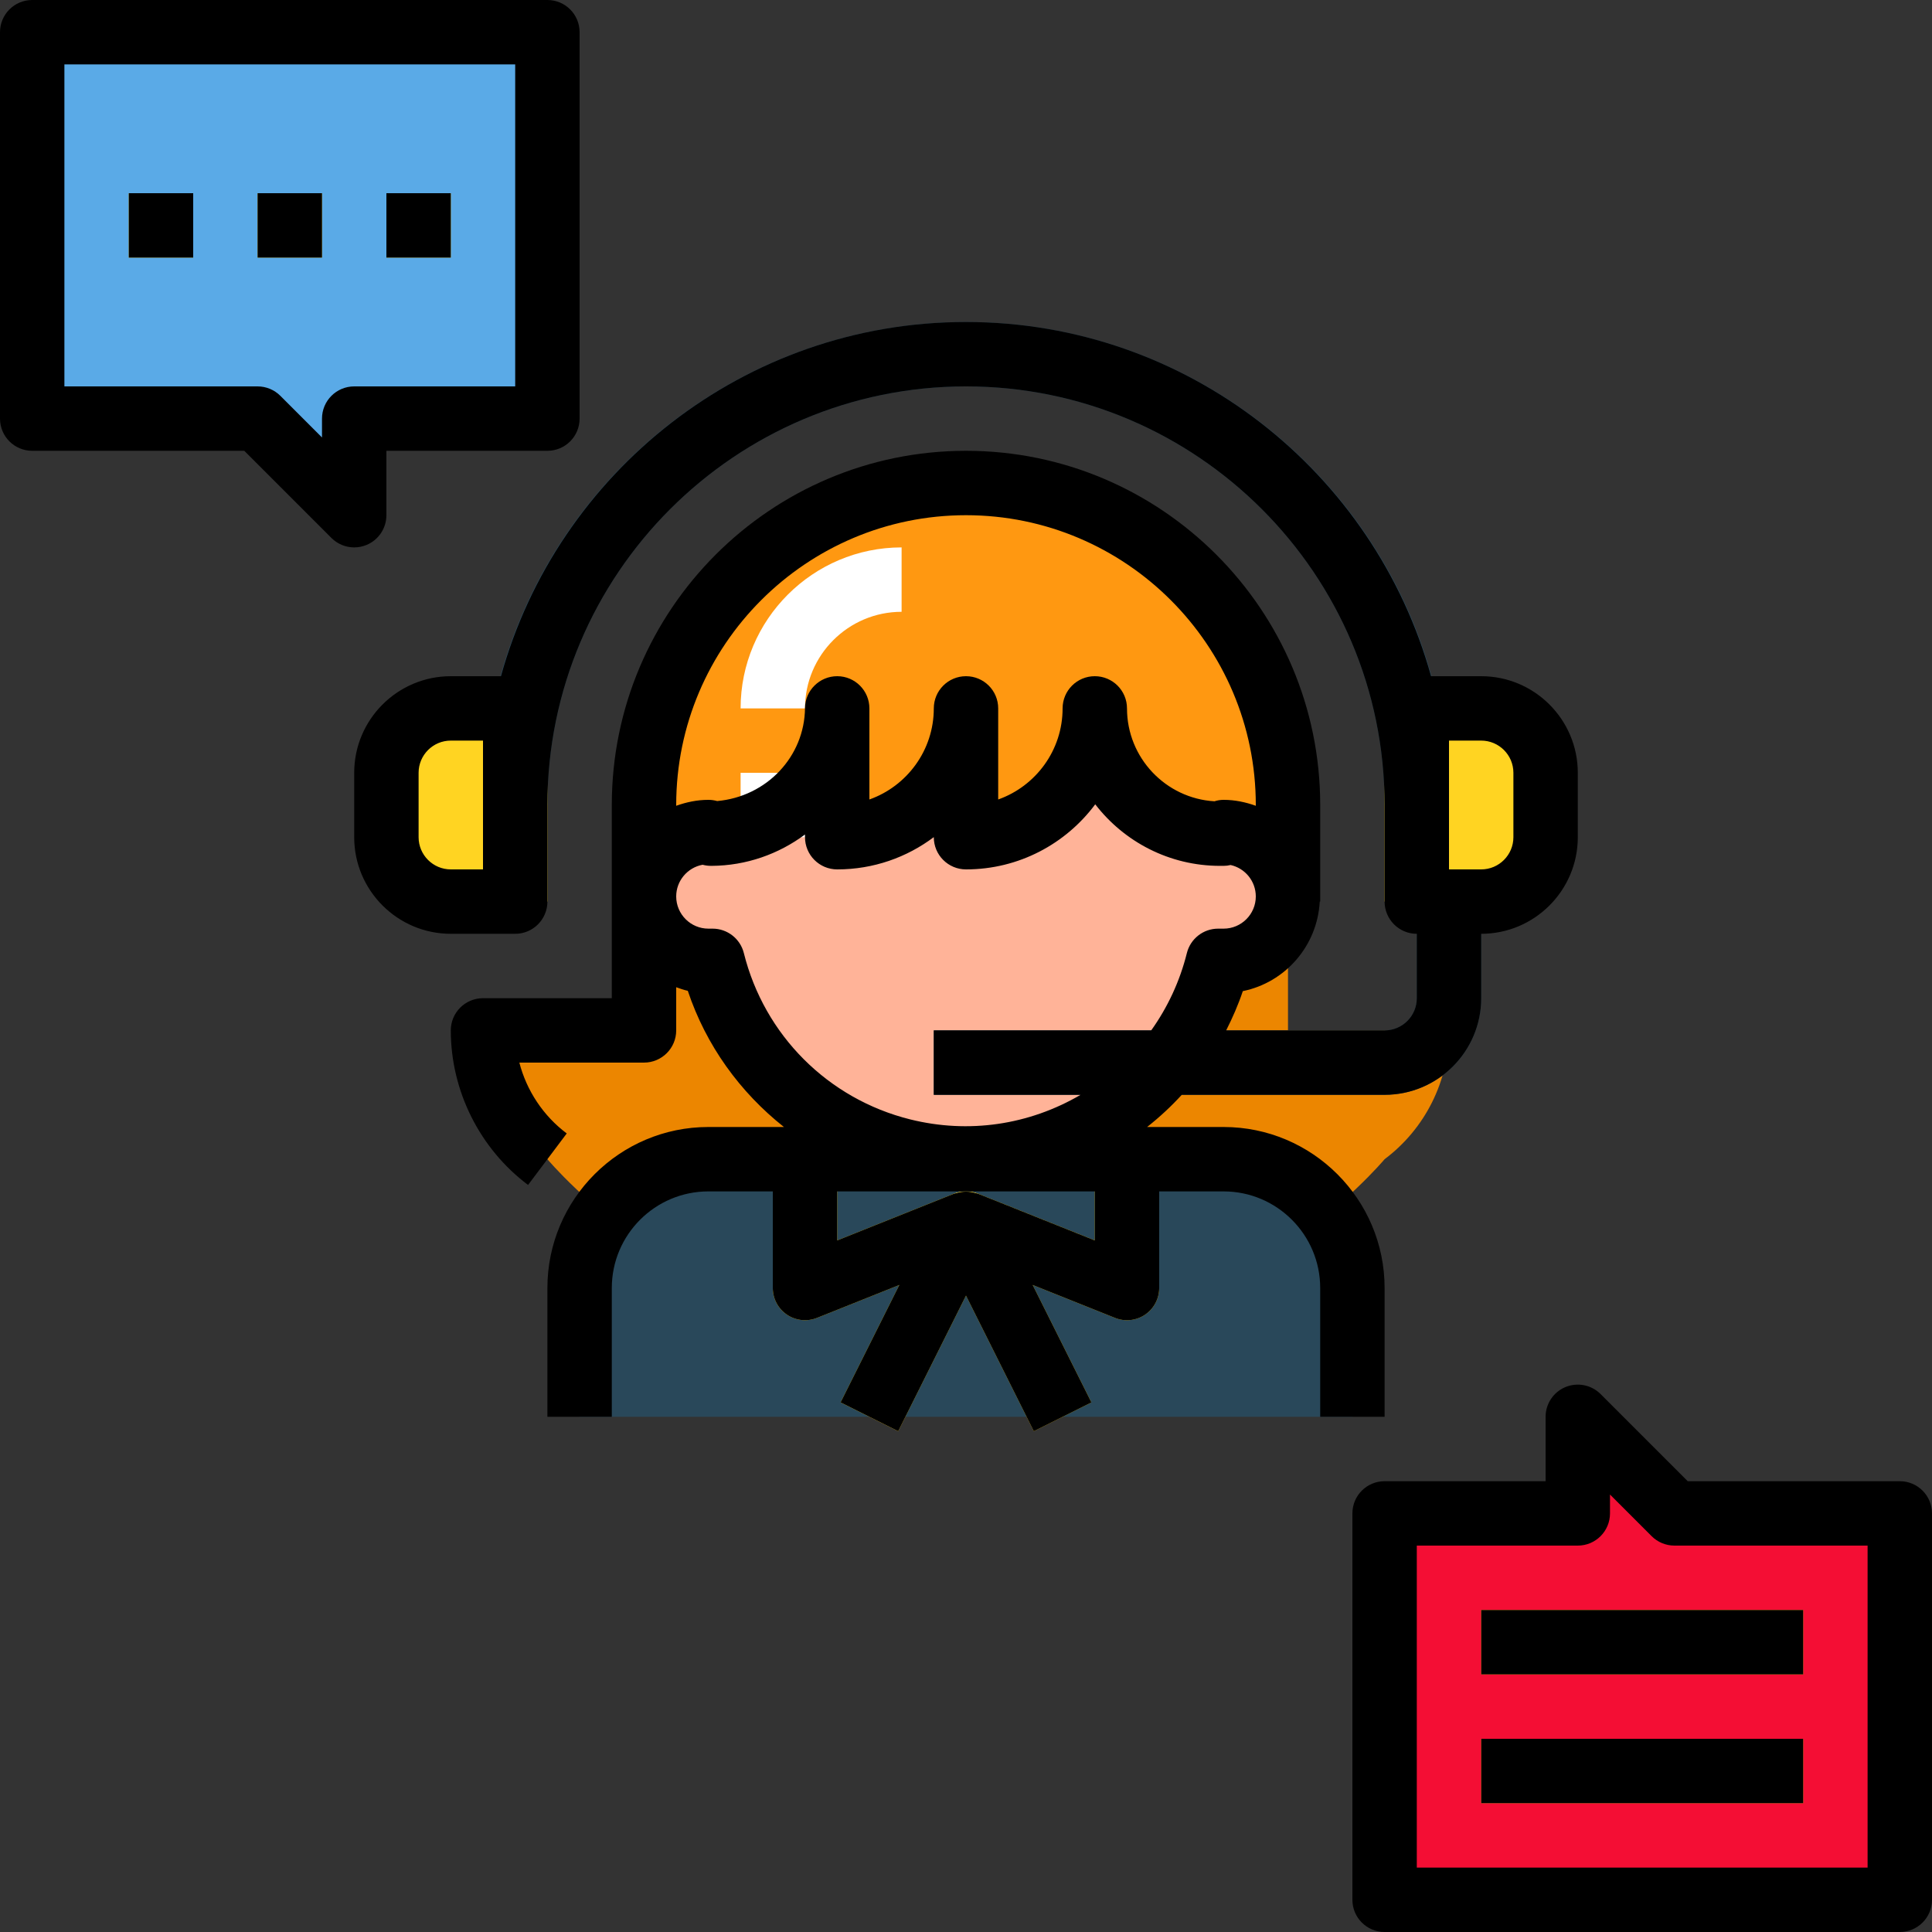 <?xml version="1.0" encoding="iso-8859-1"?>
<!-- Generator: Adobe Illustrator 19.0.0, SVG Export Plug-In . SVG Version: 6.00 Build 0)  -->
<svg version="1.1" id="Capa_1" xmlns="http://www.w3.org/2000/svg" xmlns:xlink="http://www.w3.org/1999/xlink" x="0px" y="0px"
	 viewBox="0 0 480 480" style="enable-background:new 0 0 480 480;" xml:space="preserve">
<rect x="0" y="0" width="480" height="480" fill="#333333" stroke="none"/>
<path style="fill:#FF9811;" d="M176,206.72v0.4h0.72c17.177-0.087,31.105-13.944,31.28-31.12v32c17.673,0,32-14.327,32-32v32
	c17.673,0,32-14.327,32-32c0,17.187,13.933,31.12,31.12,31.12H304v-0.4c8.836,0,16,7.164,16,16V200c0-44.183-35.817-80-80-80
	s-80,35.817-80,80v22.72C160,213.883,167.164,206.72,176,206.72z"/>
<path style="fill:#EC8600;" d="M320,256v-33.28c0,8.837-7.164,16-16,16h-1.36c-8.642,34.684-43.764,55.794-78.447,47.153
	c-23.229-5.788-41.365-23.924-47.153-47.153H176c-8.836,0-16-7.163-16-16V256h-40c0,12.59,5.928,24.446,16,32c0,0,40,48,104,48
	s104-48,104-48c10.072-7.554,16-19.41,16-32H320z"/>
<path style="fill:#FFB398;" d="M176,238.72h1.04c5.788,23.229,23.924,41.365,47.153,47.153
	c34.683,8.642,69.805-12.469,78.447-47.153H304c8.836,0,16-7.163,16-16c0-8.836-7.164-16-16-16v0.4h-0.88
	c-17.187,0-31.12-13.933-31.12-31.12c0,17.673-14.327,32-32,32v-32c0,17.673-14.327,32-32,32v-32
	c-0.175,17.176-14.103,31.033-31.28,31.12H176v-0.4c-8.836,0-16,7.164-16,16C160,231.557,167.164,238.72,176,238.72z"/>
<path style="fill:#29485A;" d="M144,352v-32c0-17.673,14.327-32,32-32h128c17.673,0,32,14.327,32,32v32H144z"/>
<g>
	<path style="fill:#FFD422;" d="M223.156,355.578l-14.313-7.156l14.594-29.18l-20.469,8.188c-2.453,0.977-5.258,0.688-7.453-0.805
		C193.32,325.137,192,322.656,192,320v-32h16v20.184l29.031-11.613c3.07-1.23,6.602-0.438,8.859,2.012
		c2.242,2.445,2.75,6.023,1.266,8.996L223.156,355.578z"/>
	<path style="fill:#FFD422;" d="M256.844,355.578l-24-48c-1.484-2.973-0.977-6.551,1.266-8.996c2.25-2.449,5.781-3.242,8.859-2.012
		L272,308.184V288h16v32c0,2.656-1.32,5.137-3.516,6.625c-2.203,1.496-5,1.789-7.453,0.805l-20.469-8.188l14.594,29.18
		L256.844,355.578z"/>
</g>
<path style="fill:#29485A;" d="M360,200h-16c0-57.348-46.656-104-104-104s-104,46.652-104,104h-16c0-66.168,53.828-120,120-120
	S360,133.832,360,200z"/>
<g>
	<path style="fill:#FFD422;" d="M136,224h-24c-8.837,0-16-7.163-16-16v-16c0-8.837,7.163-16,16-16h24V224z"/>
	<path style="fill:#FFD422;" d="M368,224h-24v-48h24c8.837,0,16,7.163,16,16v16C384,216.837,376.837,224,368,224z"/>
</g>
<path style="fill:#29485A;" d="M344,272H232v-16h112c4.414,0,8-3.59,8-8v-24h16v24C368,261.234,357.234,272,344,272z"/>
<polygon style="fill:#5AAAE7;" points="8,8 8,104 64,104 88,128 88,104 136,104 136,8 "/>
<g>
	<rect x="32" y="48" style="fill:#FFD422;" width="16" height="16"/>
	<rect x="64" y="48" style="fill:#FFD422;" width="16" height="16"/>
	<rect x="96" y="48" style="fill:#FFD422;" width="16" height="16"/>
</g>
<polygon style="fill:#F40E34;" points="472,472 472,376 416,376 392,352 392,376 344,376 344,472 "/>
<g>
	<rect x="368" y="432" style="fill:#FFD422;" width="80" height="16"/>
	<rect x="368" y="400" style="fill:#FFD422;" width="80" height="16"/>
</g>
<g>
	<rect x="184" y="192" style="fill:#FFFFFF;" width="16" height="16"/>
	<path style="fill:#FFFFFF;" d="M200,176h-16c0-22.055,17.945-40,40-40v16C210.766,152,200,162.766,200,176z"/>
</g>
<path d="M344,352v-32c0-22.055-17.945-40-40-40h-19.004c3.1-2.449,5.98-5.115,8.613-8H344c13.234,0,24-10.766,24-24v-16
	c13.234,0,24-10.766,24-24v-16c0-13.234-10.766-24-24-24h-12.464C341.482,117.341,295.077,80,240,80s-101.482,37.341-115.536,88H112
	c-13.234,0-24,10.766-24,24v16c0,13.234,10.766,24,24,24h16c4.422,0,8-3.582,8-8v-24c0-57.348,46.656-104,104-104
	s104,46.652,104,104v24c0,4.418,3.578,8,8,8v16c0,4.41-3.586,8-8,8h-39.364c1.587-3.139,3.008-6.376,4.138-9.758
	c10.541-2.139,18.521-11.227,19.113-22.242H328v-24c0-48.523-39.477-88-88-88s-88,39.477-88,88v48h-32c-4.422,0-8,3.582-8,8
	c0,15.027,7.18,29.379,19.195,38.398l9.609-12.797c-5.844-4.383-9.969-10.648-11.773-17.602H160c4.422,0,8-3.582,8-8v-10.726
	c0.944,0.336,1.888,0.677,2.883,0.894c4.534,13.571,12.96,25.189,23.883,33.832H176c-22.055,0-40,17.945-40,40v32h16v-32
	c0-13.234,10.766-24,24-24h16v24c0,2.656,1.32,5.137,3.516,6.625c2.195,1.492,5,1.781,7.453,0.805l20.469-8.188l-14.594,29.18
	l14.313,7.156L240,321.891l16.844,33.688l14.313-7.156l-14.594-29.18l20.469,8.188c2.453,0.984,5.25,0.691,7.453-0.805
	C286.68,325.137,288,322.656,288,320v-24h16c13.234,0,24,10.766,24,24v32H344z M120,216h-8c-4.414,0-8-3.59-8-8v-16
	c0-4.41,3.586-8,8-8h8V216z M360,184h8c4.414,0,8,3.59,8,8v16c0,4.41-3.586,8-8,8h-8V184z M240,128c39.703,0,72,32.301,72,72v0.193
	c-2.515-0.896-5.181-1.474-8-1.474c-0.789,0-1.555,0.129-2.273,0.359C289.625,198.359,280,188.281,280,176c0-4.418-3.578-8-8-8
	s-8,3.582-8,8c0,10.43-6.688,19.328-16,22.629V176c0-4.418-3.578-8-8-8s-8,3.582-8,8c0,10.43-6.688,19.328-16,22.629V176
	c0-4.402-3.555-7.977-7.961-8c-0.016,0-0.023,0-0.039,0c-4.383,0-7.953,3.531-8,7.922c-0.117,12.031-9.477,21.988-21.82,23.098
	c-0.695-0.195-1.422-0.301-2.18-0.301c-2.819,0-5.485,0.578-8,1.474V200C168,160.301,200.297,128,240,128z M184.805,236.785
	c-0.891-3.566-4.094-6.066-7.766-6.066H176c-4.414,0-8-3.59-8-8c0-3.918,2.828-7.188,6.555-7.871
	c0.742,0.184,1.336,0.277,2.203,0.273c8.672-0.043,16.719-2.941,23.242-7.793V208c0,4.418,3.578,8,8,8c9,0,17.313-2.988,24-8.02V208
	c0,4.418,3.578,8,8,8c13.133,0,24.813-6.367,32.109-16.172c7.156,9.293,18.398,15.293,31.008,15.293H304
	c0.602,0,1.18-0.074,1.742-0.211c3.578,0.797,6.258,3.996,6.258,7.809c0,4.41-3.586,8-8,8h-1.359c-3.672,0-6.875,2.5-7.766,6.066
	c-1.747,7.021-4.784,13.494-8.862,19.215H232v16h36.48c-12.858,7.527-27.859,9.72-42.355,6.109
	C205.727,273.027,189.891,257.191,184.805,236.785z M272,308.184l-29.031-11.613c-0.196-0.078-0.403-0.078-0.602-0.14
	c-0.397-0.124-0.789-0.218-1.2-0.279c-0.393-0.058-0.775-0.087-1.169-0.086c-0.393,0-0.774,0.028-1.167,0.086
	c-0.415,0.062-0.81,0.156-1.209,0.281c-0.195,0.061-0.398,0.061-0.59,0.137L208,308.184V296h64V308.184z"/>
<path d="M91.063,135.391C94.055,134.152,96,131.234,96,128v-16h40c4.422,0,8-3.582,8-8V8c0-4.418-3.578-8-8-8H8C3.578,0,0,3.582,0,8
	v96c0,4.418,3.578,8,8,8h52.688l21.656,21.656C83.875,135.188,85.922,136,88,136C89.031,136,90.07,135.801,91.063,135.391z M80,104
	v4.688L69.656,98.344C68.156,96.844,66.125,96,64,96H16V16h112v80H88C83.578,96,80,99.582,80,104z"/>
<rect x="32" y="48" width="16" height="16"/>
<rect x="64" y="48" width="16" height="16"/>
<rect x="96" y="48" width="16" height="16"/>
<path d="M472,368h-52.688l-21.656-21.656c-2.289-2.285-5.719-2.961-8.719-1.734C385.945,345.848,384,348.766,384,352v16h-40
	c-4.422,0-8,3.582-8,8v96c0,4.418,3.578,8,8,8h128c4.422,0,8-3.582,8-8v-96C480,371.582,476.422,368,472,368z M464,464H352v-80h40
	c4.422,0,8-3.582,8-8v-4.688l10.344,10.344c1.5,1.5,3.531,2.344,5.656,2.344h48V464z"/>
<rect x="368" y="432" width="80" height="16"/>
<rect x="368" y="400" width="80" height="16"/>
<g>
</g>
<g>
</g>
<g>
</g>
<g>
</g>
<g>
</g>
<g>
</g>
<g>
</g>
<g>
</g>
<g>
</g>
<g>
</g>
<g>
</g>
<g>
</g>
<g>
</g>
<g>
</g>
<g>
</g>
</svg>
